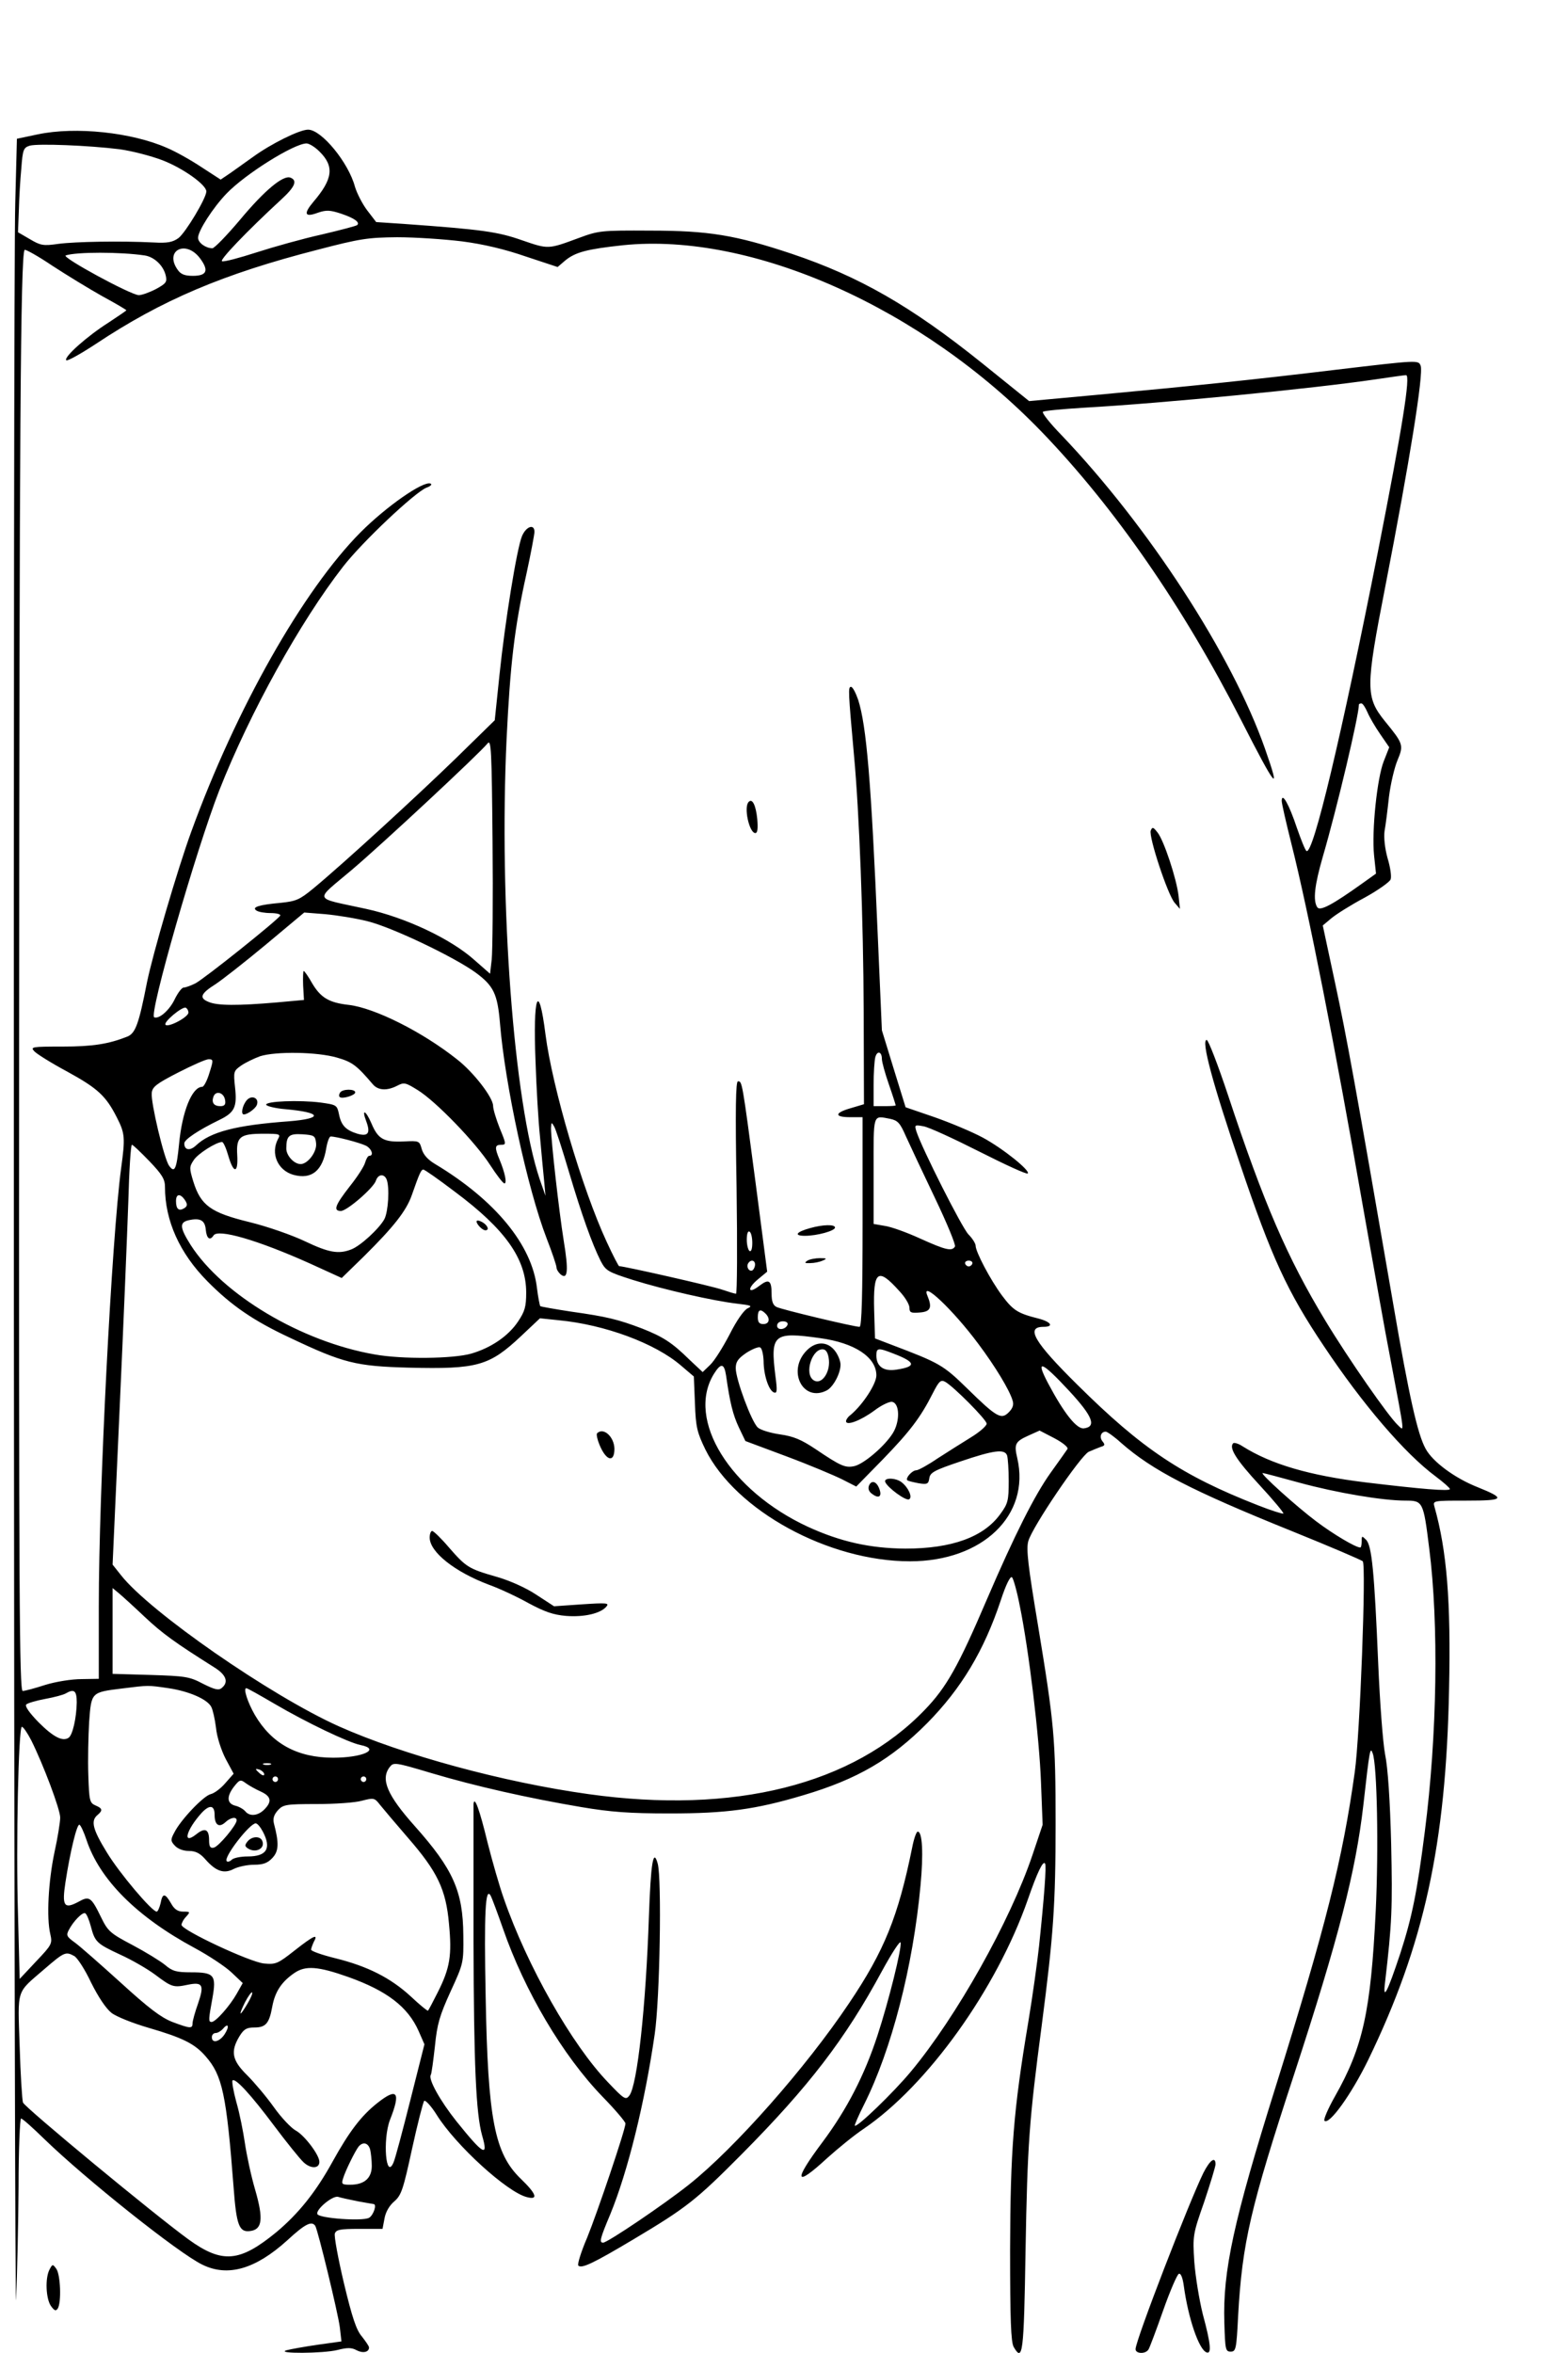 <svg version="1.0" xmlns="http://www.w3.org/2000/svg" width="200" height="300"
                viewBox="0 0 559 853" preserveAspectRatio="xMidYMin">
                <g transform="translate(0,853) scale(0.1,-0.1)" fill="#000000" stroke="none">
                  <path d="M89 8043 l-76 -16 -6 -231 c-4 -127 -6 -1925 -5 -3996 1 -2071 5
-3693 8 -3605 4 88 8 271 9 408 0 136 5 247 9 247 5 0 42 -33 83 -73 148 -144
489 -416 575 -457 92 -45 192 -16 307 88 65 60 89 72 102 53 10 -17 82 -314
89 -367 l6 -52 -86 -12 c-48 -7 -98 -16 -113 -20 -43 -13 134 -12 185 1 35 9
51 9 69 -1 23 -12 45 -7 45 10 0 5 -12 22 -26 40 -20 23 -35 68 -65 193 -21
89 -36 170 -33 180 5 14 18 17 89 17 l84 0 7 37 c4 24 18 48 36 63 25 22 32
42 64 190 20 91 40 169 44 174 4 4 25 -18 45 -50 69 -111 257 -282 328 -299
42 -11 34 12 -22 66 -96 92 -120 217 -128 661 -6 305 -1 400 18 366 5 -9 25
-63 45 -120 78 -225 216 -459 361 -609 46 -47 83 -91 83 -97 0 -22 -102 -323
-139 -414 -22 -51 -36 -97 -32 -101 12 -12 54 8 200 95 193 115 228 143 391
307 246 248 377 419 510 665 36 66 66 112 68 104 4 -22 -43 -212 -84 -337 -47
-144 -111 -268 -199 -386 -108 -144 -101 -167 16 -59 40 36 99 84 132 106 233
158 483 508 596 831 35 101 56 144 63 131 5 -9 -3 -118 -22 -299 -6 -55 -23
-179 -39 -275 -54 -322 -65 -465 -66 -825 0 -255 3 -335 13 -353 33 -57 37
-23 43 349 7 390 13 470 59 819 42 324 50 433 50 730 0 309 -5 361 -64 719
-36 215 -43 276 -35 304 14 51 189 309 219 324 14 6 33 14 44 18 15 4 16 8 6
20 -12 15 -6 35 12 35 5 0 31 -18 56 -41 113 -99 253 -172 620 -320 136 -55
251 -104 256 -109 13 -13 -10 -629 -29 -764 -44 -316 -105 -559 -287 -1141
-152 -485 -192 -667 -186 -855 3 -97 4 -105 23 -105 19 0 21 9 27 130 15 265
44 390 203 875 162 496 223 734 251 975 23 205 25 214 34 189 16 -42 22 -344
11 -572 -18 -364 -46 -492 -148 -672 -25 -44 -42 -84 -38 -88 17 -17 98 96
159 221 202 417 282 779 293 1343 7 320 -8 502 -53 662 -6 22 -6 22 117 22
138 0 143 7 39 49 -81 32 -162 91 -188 139 -29 52 -60 190 -117 522 -138 800
-170 974 -211 1165 l-45 210 31 26 c18 15 72 49 121 75 49 27 91 57 94 66 4
10 -1 44 -11 77 -10 36 -14 75 -11 98 4 21 11 77 16 124 6 48 20 107 31 133
23 55 21 60 -46 142 -70 87 -70 121 1 484 89 457 140 775 129 804 -8 21 -8 21
-304 -14 -306 -37 -530 -60 -866 -91 l-250 -23 -170 137 c-259 208 -447 315
-691 397 -204 68 -302 84 -513 84 -179 1 -187 0 -260 -27 -111 -41 -109 -41
-205 -8 -88 31 -146 39 -425 59 l-104 7 -33 43 c-18 24 -37 62 -44 85 -23 87
-121 207 -170 207 -31 0 -134 -51 -200 -99 -24 -17 -60 -43 -80 -57 l-37 -25
-71 46 c-39 26 -95 57 -124 69 -127 56 -331 78 -468 49z m296 -54 c44 -6 114
-24 156 -40 75 -29 159 -89 159 -113 0 -24 -75 -149 -101 -169 -21 -15 -40
-19 -90 -16 -120 6 -284 3 -345 -5 -56 -8 -65 -6 -104 17 l-43 25 3 79 c1 43
5 112 9 153 5 68 8 75 31 82 30 8 212 1 325 -13z m725 -8 c55 -54 49 -100 -22
-183 -37 -44 -31 -57 17 -39 30 10 43 10 85 -4 47 -16 68 -31 57 -41 -3 -3
-60 -18 -128 -34 -68 -15 -175 -45 -237 -65 -62 -20 -118 -35 -125 -32 -11 3
88 107 216 225 49 45 58 68 32 78 -26 10 -93 -45 -183 -153 -48 -57 -93 -103
-100 -103 -24 0 -52 20 -52 38 0 25 54 109 103 160 68 71 244 181 290 182 10
0 31 -13 47 -29z m517 -326 c78 -10 157 -29 232 -55 l115 -38 28 24 c37 30 79
41 209 55 468 48 1085 -227 1519 -677 265 -275 513 -634 722 -1043 128 -251
147 -274 87 -104 -119 338 -421 804 -738 1136 -41 42 -71 80 -67 84 3 4 70 10
149 15 286 16 829 69 1059 103 54 8 103 15 109 15 17 0 -13 -187 -102 -640
-132 -667 -235 -1100 -259 -1085 -5 3 -20 41 -35 84 -28 84 -54 131 -55 98 0
-10 16 -79 35 -155 62 -246 159 -738 260 -1318 37 -208 81 -458 100 -554 53
-280 50 -258 27 -237 -34 31 -180 241 -264 380 -138 228 -223 425 -352 815
-37 111 -72 202 -78 202 -21 0 22 -160 121 -450 114 -338 171 -462 304 -660
140 -210 293 -389 405 -472 28 -21 52 -42 52 -46 0 -9 -105 0 -305 24 -205 25
-344 66 -447 131 -15 10 -30 14 -34 11 -16 -17 11 -60 96 -152 50 -54 89 -101
86 -103 -2 -2 -44 11 -92 30 -276 108 -420 204 -655 437 -157 155 -189 210
-123 210 39 0 28 18 -18 30 -76 19 -92 30 -132 83 -43 58 -96 159 -96 181 0 8
-12 27 -26 41 -23 23 -170 314 -189 374 -7 23 -6 24 26 18 19 -3 110 -45 203
-92 93 -47 171 -83 175 -79 10 10 -89 90 -163 130 -39 21 -118 54 -175 74
l-105 36 -43 139 -43 140 -15 345 c-24 562 -41 759 -71 853 -9 26 -20 47 -26
47 -11 0 -10 -16 11 -250 19 -203 34 -598 35 -929 l1 -334 -47 -14 c-60 -17
-62 -33 -3 -33 l45 0 0 -380 c0 -262 -3 -380 -11 -380 -20 0 -284 63 -301 72
-13 6 -18 21 -18 48 0 49 -10 55 -44 29 -41 -32 -46 -11 -7 22 l35 29 -42 322
c-49 372 -49 368 -64 368 -8 0 -10 -99 -5 -385 3 -212 2 -385 -2 -385 -5 0
-27 7 -51 15 -33 12 -355 85 -373 85 -2 0 -23 40 -45 88 -89 192 -197 559
-222 752 -25 198 -46 142 -36 -100 3 -91 10 -213 16 -270 5 -58 12 -130 15
-160 l5 -55 -21 60 c-94 280 -148 1000 -120 1598 13 267 28 400 72 597 16 74
29 143 29 152 0 30 -30 20 -45 -15 -19 -45 -62 -312 -82 -505 l-17 -163 -140
-137 c-139 -135 -407 -381 -517 -472 -51 -42 -63 -47 -120 -53 -79 -7 -106
-16 -87 -28 7 -5 30 -9 51 -9 21 0 37 -4 35 -9 -5 -13 -275 -229 -308 -246
-16 -8 -35 -15 -42 -15 -7 0 -21 -19 -32 -41 -18 -39 -56 -74 -75 -67 -21 7
152 608 236 823 111 282 294 612 449 811 70 90 259 268 302 286 15 5 22 12 15
15 -27 10 -160 -83 -253 -176 -209 -210 -453 -641 -615 -1087 -50 -137 -139
-442 -160 -544 -30 -153 -42 -186 -72 -198 -68 -27 -126 -36 -235 -36 -110 0
-117 -1 -102 -17 8 -9 62 -43 120 -74 111 -61 140 -88 180 -167 29 -57 30 -73
15 -183 -34 -252 -81 -1171 -81 -1586 l0 -265 -62 -1 c-36 0 -93 -9 -132 -21
-37 -12 -74 -22 -82 -22 -12 0 -14 347 -13 2353 1 2166 5 2857 20 2871 3 3 48
-22 100 -57 52 -34 134 -84 182 -111 48 -26 87 -49 87 -51 0 -1 -29 -21 -64
-44 -79 -50 -164 -126 -154 -137 4 -4 52 23 107 59 239 159 462 254 806 342
153 40 182 44 287 45 64 0 170 -7 235 -15z m-951 -60 c34 -45 27 -65 -25 -65
-30 0 -44 6 -55 22 -49 69 28 110 80 43z m-200 9 c35 -5 69 -37 77 -74 5 -22
1 -28 -36 -48 -23 -12 -51 -22 -62 -22 -30 1 -282 138 -265 144 38 13 199 13
286 0z m4435 -1656 c7 -17 28 -53 46 -79 l33 -48 -20 -51 c-24 -61 -44 -251
-35 -341 l7 -66 -49 -35 c-109 -78 -154 -102 -164 -87 -16 25 -10 79 20 183
52 178 131 512 131 552 0 2 4 4 9 4 5 0 14 -14 22 -32z m-3176 -896 l-6 -52
-57 50 c-86 77 -250 154 -392 185 -196 43 -190 25 -53 141 112 95 461 420 493
459 13 16 15 -22 18 -356 2 -206 0 -398 -3 -427z m-449 138 c91 -23 314 -130
391 -186 65 -48 79 -77 88 -184 18 -221 100 -600 169 -779 20 -51 36 -99 36
-106 0 -7 7 -18 15 -25 26 -21 29 14 11 123 -17 106 -46 363 -46 407 1 22 2
23 11 7 6 -9 30 -84 54 -165 47 -158 84 -261 115 -323 19 -36 26 -40 117 -69
112 -35 291 -76 378 -86 51 -6 57 -8 38 -17 -13 -6 -40 -44 -65 -94 -24 -46
-55 -96 -71 -111 l-27 -26 -48 45 c-63 62 -96 83 -172 113 -87 33 -128 43
-256 61 -59 9 -110 18 -113 20 -2 3 -8 33 -12 66 -18 156 -151 318 -369 449
-27 16 -43 34 -49 55 -8 29 -9 30 -65 27 -72 -3 -93 8 -117 65 -21 49 -37 55
-19 8 16 -43 7 -56 -32 -45 -42 13 -59 30 -67 71 -7 33 -9 34 -66 42 -78 10
-201 5 -198 -8 2 -5 33 -13 70 -16 133 -12 138 -34 11 -44 -190 -14 -283 -38
-335 -87 -22 -21 -43 -18 -43 7 0 14 51 48 127 85 56 27 65 47 57 119 -6 56
-5 59 22 78 16 11 47 26 69 34 57 18 207 16 279 -5 56 -16 72 -29 130 -97 19
-22 51 -24 88 -5 25 13 30 12 75 -16 66 -41 209 -189 262 -271 24 -37 47 -67
52 -67 10 0 2 39 -18 87 -18 43 -17 53 6 53 19 0 19 2 -5 60 -13 33 -24 69
-24 81 0 30 -70 121 -130 168 -127 101 -300 187 -393 198 -72 8 -102 26 -133
78 -14 25 -28 45 -31 45 -2 0 -3 -24 -2 -52 l3 -53 -99 -9 c-140 -12 -216 -12
-247 2 -35 14 -29 30 25 64 23 15 105 79 182 143 l140 117 76 -6 c43 -4 112
-15 155 -26z m-651 -331 c0 -16 -73 -55 -83 -44 -9 9 59 66 73 62 5 -2 10 -10
10 -18z m2515 -168 c0 -10 11 -51 25 -91 14 -40 25 -75 25 -77 0 -2 -18 -3
-40 -3 l-40 0 0 78 c0 42 3 87 6 99 7 26 24 21 24 -6z m-2439 -51 c-8 -27 -20
-50 -26 -50 -37 0 -73 -90 -84 -208 -9 -91 -16 -106 -36 -78 -18 24 -67 230
-63 264 2 22 18 34 96 74 51 26 100 48 110 48 18 0 18 -3 3 -50z m57 -98 c3
-16 -2 -22 -17 -22 -24 0 -33 13 -25 35 9 23 38 14 42 -13z m2412 -68 c28 -6
36 -15 57 -63 14 -31 61 -131 105 -223 44 -92 77 -172 73 -177 -11 -18 -33
-13 -126 29 -48 22 -106 43 -129 46 l-40 7 0 193 c0 211 -4 200 60 188z
m-2220 -73 c-28 -53 -1 -114 56 -130 66 -18 106 15 119 97 4 23 11 42 16 42
20 0 104 -22 127 -33 21 -10 31 -37 13 -37 -5 0 -11 -11 -15 -24 -3 -13 -28
-52 -56 -87 -53 -68 -61 -89 -32 -89 22 0 119 84 127 110 8 24 30 26 39 4 11
-29 6 -115 -8 -143 -18 -34 -88 -99 -122 -111 -45 -17 -80 -11 -166 30 -46 22
-137 54 -203 70 -139 34 -175 60 -202 146 -15 49 -15 54 1 78 14 23 82 66 103
66 5 0 15 -23 23 -51 19 -65 36 -63 32 4 -4 66 10 77 95 77 60 0 63 -1 53 -19z
m138 -15 c4 -31 -30 -76 -56 -76 -24 0 -52 31 -52 56 0 47 10 55 59 52 42 -3
46 -5 49 -32z m-605 -65 c47 -49 57 -66 57 -94 0 -122 53 -240 154 -342 87
-88 167 -143 300 -205 192 -91 238 -103 431 -108 248 -6 291 6 406 114 l69 65
67 -7 c169 -16 351 -84 444 -164 l47 -40 4 -97 c3 -87 8 -106 38 -168 110
-221 446 -405 742 -405 263 0 437 167 389 374 -12 51 -8 60 41 82 l40 18 54
-28 c30 -16 51 -33 47 -39 -3 -5 -31 -44 -61 -86 -58 -81 -131 -226 -232 -461
-103 -241 -146 -317 -224 -398 -261 -272 -691 -380 -1220 -306 -309 43 -673
142 -906 246 -247 111 -684 414 -789 547 l-31 39 25 554 c14 304 28 646 32
761 3 114 9 207 13 207 4 0 32 -27 63 -59z m1108 -111 c184 -137 259 -244 259
-366 0 -51 -5 -68 -29 -104 -35 -53 -98 -96 -170 -117 -66 -19 -252 -21 -351
-3 -265 46 -551 216 -667 397 -39 62 -41 81 -9 89 43 10 61 1 64 -34 3 -32 15
-41 28 -21 15 26 162 -17 351 -102 l114 -52 81 79 c107 106 153 164 173 221
28 80 34 93 42 93 5 0 56 -36 114 -80z m-977 -33 c8 -13 7 -20 -4 -27 -20 -12
-30 -3 -30 26 0 28 17 28 34 1z m2056 -153 c0 -21 -4 -33 -10 -29 -5 3 -10 22
-10 41 0 21 4 33 10 29 6 -3 10 -22 10 -41z m10 -78 c0 -8 -4 -17 -9 -21 -12
-7 -24 12 -16 25 9 15 25 12 25 -4z m788 3 c-2 -6 -8 -10 -13 -10 -5 0 -11 4
-13 10 -2 6 4 11 13 11 9 0 15 -5 13 -11z m-265 -99 c21 -22 37 -49 37 -61 0
-17 5 -20 38 -17 39 3 45 18 27 61 -25 60 93 -51 185 -175 60 -80 113 -167
124 -205 5 -15 1 -28 -14 -43 -27 -27 -43 -19 -151 87 -87 85 -100 92 -274
158 l-60 23 -3 102 c-4 144 13 157 91 70z m-485 -82 c18 -18 14 -38 -8 -38
-15 0 -20 7 -20 25 0 27 9 32 28 13z m80 -40 c-7 -19 -38 -22 -38 -4 0 10 9
16 21 16 12 0 19 -5 17 -12z m118 -49 c125 -17 204 -69 204 -135 0 -31 -49
-106 -93 -143 -10 -7 -17 -18 -17 -23 0 -18 53 2 102 38 26 20 56 34 65 32 28
-5 29 -71 3 -113 -29 -47 -105 -112 -140 -120 -33 -7 -49 0 -141 62 -51 34
-79 46 -128 53 -35 5 -71 16 -81 25 -23 21 -80 175 -80 215 0 23 8 35 39 56
22 14 45 23 50 19 6 -3 11 -25 12 -48 0 -52 19 -109 38 -115 11 -4 12 7 5 59
-19 152 -8 162 162 138z m266 -56 c81 -31 84 -47 12 -58 -47 -8 -74 11 -74 51
0 28 6 29 62 7z m-607 -80 c14 -99 25 -142 46 -187 l24 -50 150 -56 c83 -31
173 -69 201 -83 l51 -26 95 97 c99 102 138 153 182 240 23 45 29 51 45 43 31
-17 151 -138 151 -152 0 -8 -25 -30 -56 -49 -31 -19 -86 -54 -122 -77 -35 -24
-70 -43 -77 -43 -15 0 -40 -28 -33 -36 3 -3 21 -7 41 -11 31 -5 36 -3 39 18 3
21 18 29 113 61 121 41 160 46 169 22 3 -9 6 -51 6 -93 0 -71 -3 -82 -30 -119
-60 -84 -176 -126 -345 -126 -128 1 -235 25 -353 79 -283 131 -442 388 -342
553 26 42 38 41 45 -5z m1245 -56 c85 -92 99 -129 53 -135 -26 -4 -72 54 -129
161 -49 92 -27 85 76 -26z m834 -332 c136 -37 302 -65 385 -65 63 0 65 -3 86
-173 35 -273 29 -678 -16 -1027 -28 -220 -46 -309 -89 -442 -48 -144 -64 -174
-55 -103 25 214 27 268 22 500 -4 158 -12 278 -22 325 -8 42 -19 188 -25 330
-14 332 -23 427 -44 448 -15 15 -16 15 -16 -6 0 -12 -2 -22 -5 -22 -17 0 -99
49 -160 95 -72 54 -205 174 -194 175 4 0 64 -16 133 -35z m-1014 -446 c33
-160 71 -477 77 -639 l6 -155 -37 -110 c-81 -240 -276 -587 -441 -785 -64 -77
-195 -203 -203 -196 -2 2 13 36 33 76 100 199 178 501 205 794 11 116 7 196
-10 196 -5 0 -14 -26 -20 -57 -51 -251 -101 -375 -229 -565 -156 -233 -414
-525 -580 -657 -89 -71 -296 -211 -312 -211 -15 0 -11 15 26 103 64 156 125
404 161 652 19 129 26 564 11 619 -16 58 -25 4 -32 -193 -11 -325 -42 -611
-71 -648 -13 -17 -19 -13 -77 48 -131 136 -293 421 -378 666 -16 45 -42 136
-59 203 -29 120 -48 172 -51 140 0 -8 0 -231 0 -495 1 -451 9 -627 31 -706 24
-82 5 -71 -93 51 -59 74 -103 153 -93 168 3 5 9 51 15 104 8 81 17 111 57 199
47 102 47 104 46 203 -1 160 -37 240 -176 396 -100 112 -125 170 -91 214 14
18 18 18 152 -22 158 -47 348 -90 543 -123 107 -18 174 -23 320 -23 205 0 311
14 485 66 196 58 319 130 450 262 123 125 205 261 266 444 19 58 35 90 41 84
5 -5 18 -51 28 -103z m-3173 -41 c65 -61 110 -93 251 -182 44 -27 54 -54 28
-75 -11 -10 -26 -6 -68 15 -49 26 -64 28 -190 32 l-138 4 0 156 0 155 23 -19
c12 -10 55 -49 94 -86z m86 -258 c74 -11 141 -40 155 -68 5 -9 13 -43 17 -75
3 -33 19 -82 35 -113 l29 -54 -30 -34 c-16 -19 -40 -37 -53 -40 -26 -6 -109
-93 -132 -139 -14 -26 -14 -31 2 -48 10 -11 30 -19 50 -19 25 0 41 -8 61 -31
38 -43 67 -53 103 -34 16 8 49 15 73 15 33 0 49 6 66 24 24 25 25 54 6 126 -4
18 0 31 15 48 19 20 29 22 140 22 66 0 140 5 164 12 43 11 46 11 66 -15 12
-15 57 -68 101 -119 107 -123 138 -187 149 -312 11 -114 4 -160 -41 -249 -17
-34 -33 -64 -35 -66 -2 -2 -30 21 -63 52 -73 67 -156 109 -273 138 -49 12 -88
26 -88 31 0 5 5 18 10 29 17 30 0 23 -70 -32 -61 -48 -68 -51 -111 -47 -51 5
-299 121 -299 140 0 6 7 20 17 30 15 17 15 18 -11 18 -19 0 -32 8 -44 30 -22
38 -31 38 -38 0 -4 -16 -10 -30 -14 -30 -17 0 -135 139 -181 215 -51 83 -59
114 -34 135 20 17 19 24 -7 35 -21 9 -23 17 -26 110 -2 55 0 142 3 193 8 108
7 107 120 121 97 12 92 12 168 1z m385 -57 c116 -68 267 -140 311 -149 75 -15
9 -46 -99 -46 -130 0 -223 51 -284 155 -26 45 -43 97 -31 97 4 0 50 -26 103
-57z m-718 5 c-1 -56 -15 -119 -30 -128 -22 -14 -55 3 -109 57 -33 34 -50 58
-44 64 5 5 36 14 68 20 33 6 67 15 75 20 31 18 40 10 40 -33z m-165 -137 c43
-86 105 -250 105 -280 0 -16 -9 -73 -21 -127 -22 -105 -29 -236 -15 -295 8
-35 6 -39 -51 -99 l-60 -64 -6 233 c-8 259 2 681 14 681 5 0 20 -22 34 -49z
m868 -88 c-7 -2 -19 -2 -25 0 -7 3 -2 5 12 5 14 0 19 -2 13 -5z m-23 -35 c0
-6 -6 -5 -15 2 -8 7 -15 14 -15 16 0 2 7 1 15 -2 8 -4 15 -11 15 -16z m50 -18
c0 -5 -4 -10 -10 -10 -5 0 -10 5 -10 10 0 6 5 10 10 10 6 0 10 -4 10 -10z
m320 0 c0 -5 -4 -10 -10 -10 -5 0 -10 5 -10 10 0 6 5 10 10 10 6 0 10 -4 10
-10z m-382 -45 c37 -17 41 -36 12 -65 -23 -23 -53 -26 -69 -6 -7 8 -23 17 -36
20 -31 8 -32 34 -4 70 20 25 23 26 43 11 11 -8 36 -22 54 -30z m-168 -84 c0
-37 16 -48 39 -27 19 18 41 21 41 7 0 -17 -66 -96 -83 -99 -13 -3 -17 4 -17
27 0 40 -15 47 -47 21 -51 -40 -36 16 20 78 29 31 47 28 47 -7z m-465 -90 c48
-145 183 -280 393 -393 52 -28 112 -68 134 -89 l40 -38 -22 -39 c-25 -44 -76
-102 -91 -102 -12 0 -11 9 3 86 15 84 7 94 -77 94 -54 0 -68 4 -95 27 -17 14
-71 47 -118 72 -80 42 -89 50 -113 99 -37 76 -43 80 -84 57 -51 -27 -59 -14
-46 71 17 111 42 214 51 209 5 -3 16 -27 25 -54z m640 29 c32 -61 14 -90 -55
-90 -25 0 -51 -5 -58 -12 -6 -6 -15 -9 -18 -5 -13 13 83 137 105 137 6 0 17
-13 26 -30z m-624 -343 c15 -57 21 -63 107 -103 42 -19 99 -52 127 -73 60 -45
66 -47 118 -36 54 11 60 -1 37 -68 -11 -31 -20 -63 -20 -72 0 -20 -9 -19 -73
5 -41 16 -85 49 -188 143 -74 67 -149 133 -166 145 -29 21 -32 26 -22 45 17
33 51 67 60 61 5 -3 14 -24 20 -47z m-60 -108 c11 -6 39 -49 61 -96 27 -54 54
-94 74 -110 18 -14 79 -38 134 -54 124 -36 168 -58 207 -103 61 -69 76 -138
102 -477 10 -135 20 -162 59 -157 45 5 50 43 19 150 -15 51 -31 127 -37 168
-6 41 -19 108 -31 149 -11 40 -17 76 -14 79 10 10 67 -52 150 -163 45 -60 94
-121 108 -134 26 -24 57 -23 57 2 0 25 -54 96 -85 113 -17 9 -53 47 -80 85
-27 38 -71 90 -97 116 -55 54 -61 86 -28 141 16 26 26 32 54 32 41 0 54 14 65
75 10 55 34 91 81 123 40 27 85 24 195 -15 140 -50 216 -108 255 -196 l21 -48
-51 -202 c-28 -111 -55 -213 -61 -226 -28 -67 -40 83 -13 154 40 101 27 119
-46 61 -58 -46 -101 -102 -162 -212 -61 -111 -124 -189 -204 -256 -133 -109
-196 -115 -319 -26 -124 90 -592 477 -600 496 -3 9 -9 101 -12 204 -7 213 -14
190 90 280 72 62 77 64 108 47z m628 -173 c-29 -49 -34 -46 -9 5 12 23 24 39
26 36 3 -2 -5 -21 -17 -41z m-83 -111 c-18 -27 -46 -34 -46 -10 0 8 6 15 14
15 7 0 19 7 26 15 20 24 25 9 6 -20z m528 -417 c3 -13 6 -40 6 -60 0 -44 -27
-68 -78 -68 -30 0 -33 2 -26 23 8 27 43 98 56 115 16 19 35 14 42 -10z m-45
-188 c29 -5 55 -10 57 -10 14 0 0 -41 -16 -50 -24 -13 -178 -2 -187 13 -9 15
55 69 75 63 9 -3 41 -10 71 -16z" />
                  <path d="M2667 5623 c-19 -18 2 -113 24 -113 8 0 10 16 7 51 -5 50 -18 76 -31
62z" />
                  <path d="M4125 5519 c-8 -22 62 -234 87 -262 l19 -22 -5 47 c-7 62 -54 204
-77 231 -15 19 -18 20 -24 6z" />
                  <path d="M2890 4078 c-51 -14 -61 -28 -19 -28 44 0 109 18 109 30 0 12 -44 11
-90 -2z" />
                  <path d="M2880 3960 c-12 -8 -10 -10 10 -9 14 0 34 4 45 9 17 7 16 9 -10 9
-16 0 -37 -4 -45 -9z" />
                  <path d="M1185 4569 c-4 -6 -5 -13 -1 -16 8 -8 56 6 56 17 0 13 -47 13 -55 -1z" />
                  <path d="M847 4542 c-16 -18 -23 -52 -11 -52 13 0 42 21 47 34 10 25 -18 38
-36 18z" />
                  <path d="M2117 3334 c-3 -4 1 -23 9 -42 24 -58 54 -66 54 -14 -1 44 -40 79
-63 56z" />
                  <path d="M1510 2956 c0 -52 90 -124 215 -171 39 -14 103 -44 144 -67 58 -31
89 -42 136 -46 66 -5 125 9 146 34 11 13 1 14 -89 8 l-101 -7 -66 43 c-38 25
-97 51 -143 64 -101 29 -110 35 -172 106 -28 33 -56 60 -61 60 -5 0 -9 -11 -9
-24z" />
                  <path d="M1680 4102 c0 -10 21 -32 32 -32 16 0 8 19 -12 30 -11 6 -20 7 -20 2z" />
                  <path d="M2878 3635 c-74 -74 -14 -191 73 -145 23 13 49 61 49 93 0 13 -9 36
-21 51 -27 34 -68 34 -101 1z m80 -36 c4 -47 -28 -90 -55 -73 -37 23 -5 120
36 112 10 -2 17 -16 19 -39z" />
                  <path d="M3162 3158 c7 -20 76 -71 87 -63 13 7 -3 43 -28 62 -21 16 -64 17
-59 1z" />
                  <path d="M3103 3144 c-4 -11 0 -22 12 -30 24 -18 36 -9 26 18 -10 28 -29 34
-38 12z" />
                  <path d="M849 1854 c-10 -13 -10 -17 2 -25 28 -18 63 0 52 27 -7 19 -38 18
-54 -2z" />
                  <path d="M4316 653 c-52 -106 -246 -607 -246 -639 0 -17 36 -19 47 -1 4 6 28
70 53 141 25 71 51 131 57 133 7 3 14 -14 18 -44 16 -117 55 -232 83 -241 18
-6 15 31 -14 138 -13 52 -27 138 -31 191 -6 95 -5 100 36 217 22 66 41 128 41
136 0 30 -20 16 -44 -31z" />
                  <path d="M131 302 c-16 -31 -13 -104 5 -131 13 -18 18 -20 25 -10 14 22 10
123 -5 144 -13 18 -14 18 -25 -3z" />
                </g>
              </svg>
